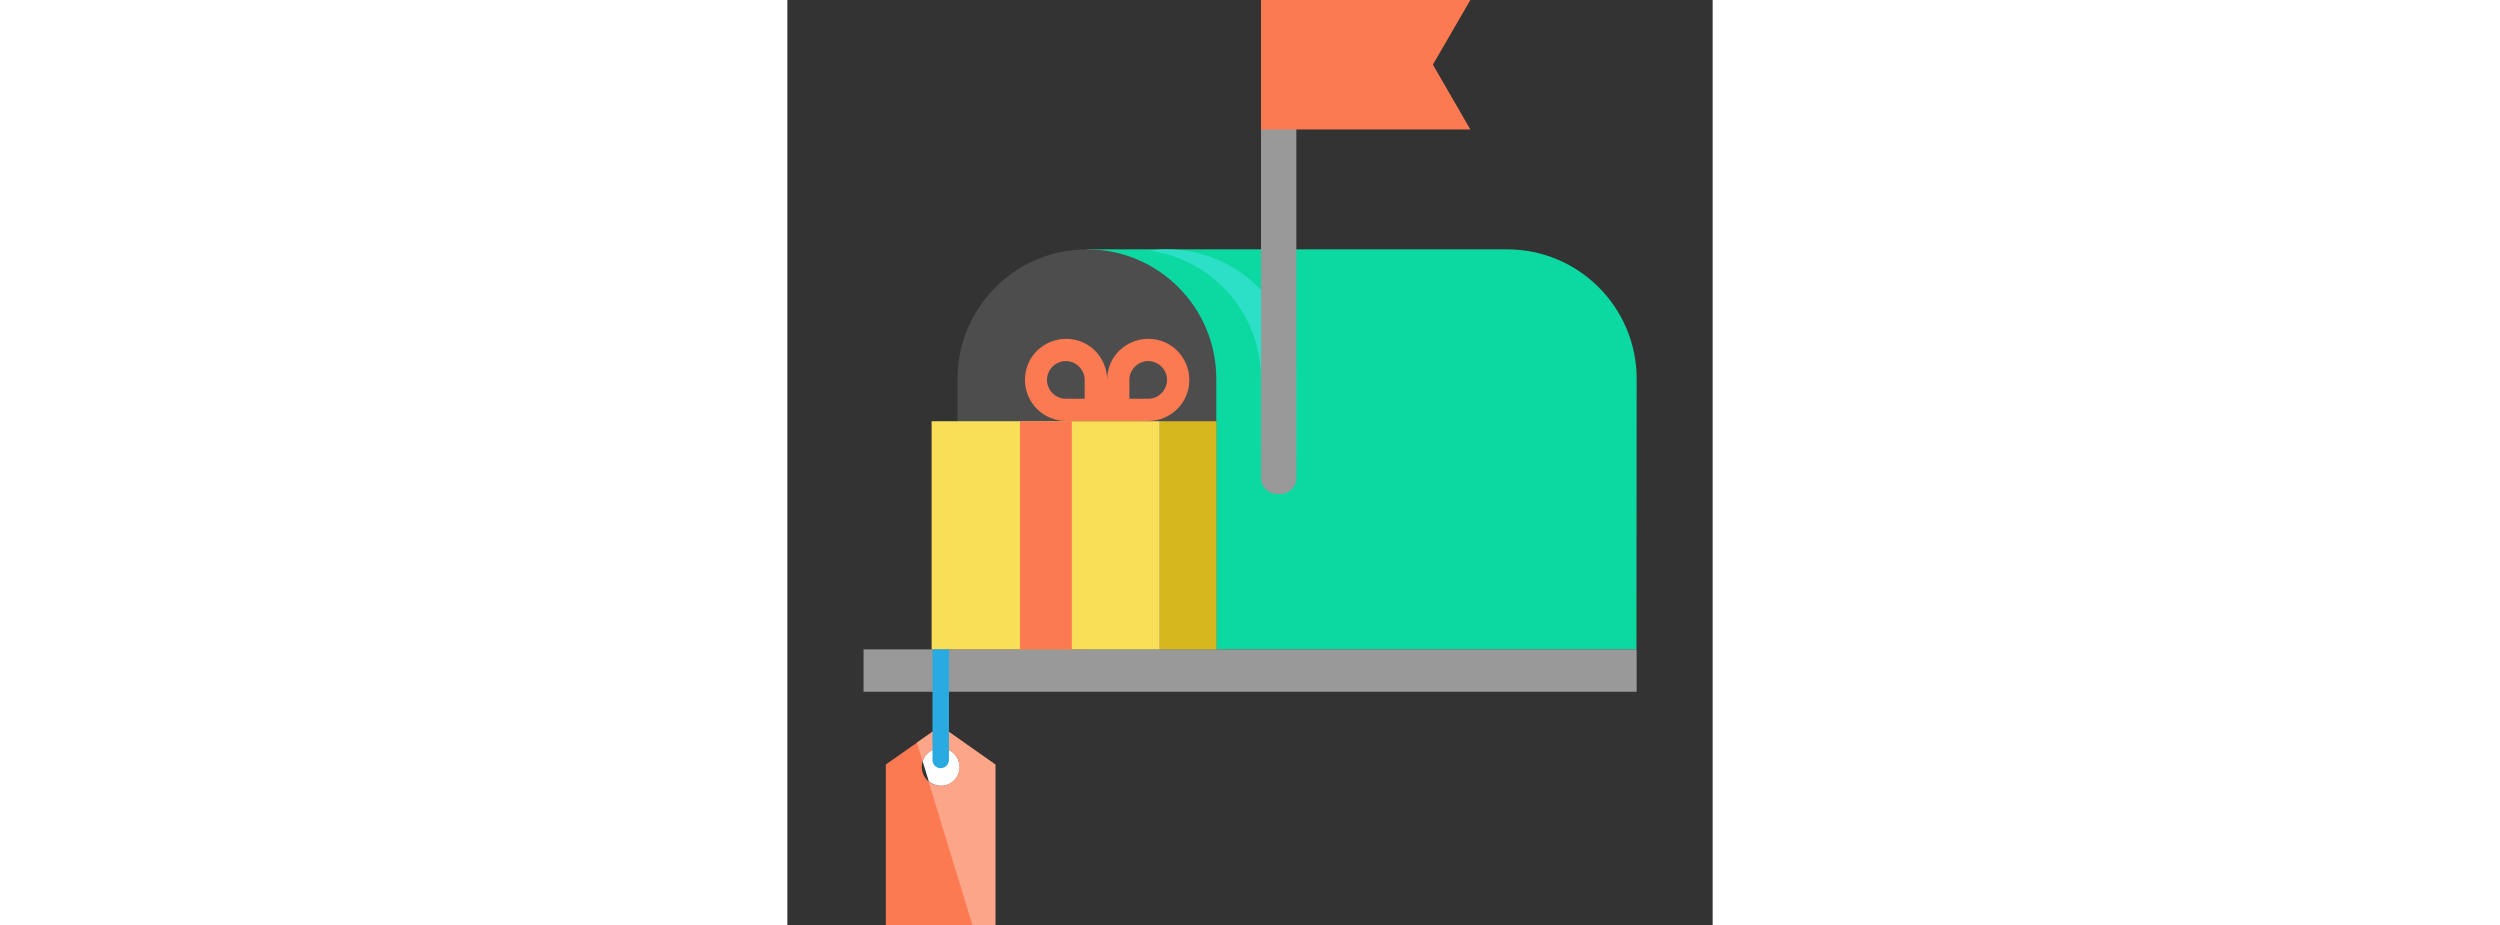 <?xml version="1.0" encoding="utf-8"?>
<!-- Generator: Adobe Illustrator 21.1.0, SVG Export Plug-In . SVG Version: 6.00 Build 0)  -->
<svg version="1.1" id="Layer_1" xmlns="http://www.w3.org/2000/svg" xmlns:xlink="http://www.w3.org/1999/xlink" x="0px" y="0px"
	height="160px"
	 viewBox="0 0 432.3 432.3" style="enable-background:new 0 0 432.3 432.3;" xml:space="preserve">
<rect x="0" y="0" width="432.3" height="432.3" fill="#333333" stroke="none"/>
<style type="text/css">
	.st0{fill:#0cd8a1;}
	.st1{fill:#4D4D4D;}
	.st2{fill:#2BE0C6;}
	.st3{fill:#999999;}
	.st4{fill:#FC7A51;}
	.st5{fill:#F9DE58;}
	.st6{fill:#D6B71D;}
	.st7{fill:#FFFFFF;}
	.st8{fill:#FDA589;}
	.st9{fill:#29ABE2;}
</style>
<g>
	<path class="st0" d="M396.7,303.4H140V116.5h196.3c33.4,0,60.5,27.1,60.5,60.5L396.7,303.4"/>
	<path class="st1" d="M140,116.5L140,116.5c-33.4,0-60.5,27.1-60.5,60.5v126.4h120.9V177C200.4,143.6,173.4,116.5,140,116.5z"/>
	<path class="st2" d="M237.8,177v35.2h-16.5V177c0-30.6-22.7-55.9-52.2-59.9c2.7-0.4,5.5-0.6,8.2-0.6
		C210.7,116.5,237.8,143.6,237.8,177z"/>
	<rect x="35.6" y="303.4" class="st3" width="361.2" height="19.8"/>
	<path class="st3" d="M237.8,0h-16.5v223.3c0,4.1,3.4,7.5,7.5,7.5h1.5c4.1,0,7.5-3.4,7.5-7.5V0z"/>
	<polygon class="st4" points="319.1,60.5 221.3,60.5 221.3,0 319.1,0 301.6,30.2 	"/>
	<rect x="67.4" y="196.8" class="st5" width="106.6" height="106.6"/>
	<rect x="174.1" y="196.8" class="st6" width="26.4" height="106.6"/>
	<rect x="108.7" y="196.8" class="st4" width="24.2" height="106.6"/>
	<path class="st4" d="M182.2,163.9c-3.5-3.5-8.3-5.6-13.6-5.6s-10.1,2.2-13.6,5.6c-3.5,3.5-5.6,8.3-5.6,13.6
		c0-5.3-2.2-10.1-5.6-13.6c-3.5-3.5-8.3-5.6-13.6-5.6c-5.3,0-10.1,2.2-13.6,5.6c-3.5,3.5-5.6,8.3-5.6,13.6
		c0,10.6,8.6,19.2,19.2,19.2h19.2h19.2c10.6,0,19.2-8.6,19.2-19.2C187.8,172.2,185.6,167.4,182.2,163.9z M138.9,186.3h-8.8
		c-4.8,0-8.8-3.9-8.8-8.8c0-2.4,1-4.6,2.6-6.2c1.6-1.6,3.8-2.6,6.2-2.6s4.6,1,6.2,2.6c1.6,1.6,2.6,3.8,2.6,6.2L138.9,186.3
		L138.9,186.3z M168.6,186.3h-8.8v-8.8c0-2.4,1-4.6,2.6-6.2c1.6-1.6,3.8-2.6,6.2-2.6s4.6,1,6.2,2.6c1.6,1.6,2.6,3.8,2.6,6.2
		C177.3,182.4,173.4,186.3,168.6,186.3z"/>
	<path class="st4" d="M71.6,339.2L60.5,347l-14.5,10.2v75.1h51.1v-75.1L71.6,339.2 M71.6,367.1c-4.9,0-8.8-3.9-8.8-8.8
		s3.9-8.8,8.8-8.8s8.8,3.9,8.8,8.8S76.5,367.1,71.6,367.1"/>
	<path class="st7" d="M97.2,357.2v75.1H86.5v0h10.7V357.2 M71.6,349.5c-4,0-7.3,2.6-8.4,6.2l2.9,9.4c1.5,1.2,3.5,2,5.6,2
		c4.9,0,8.8-3.9,8.8-8.8C80.4,353.5,76.5,349.5,71.6,349.5"/>
	<path class="st8" d="M71.6,339.2L60.5,347l2.7,8.8c1.1-3.6,4.4-6.2,8.4-6.2c4.9,0,8.8,3.9,8.8,8.8s-3.9,8.8-8.8,8.8
		c-2.1,0-4-0.7-5.6-2l14.9,48.8l5.6,18.3h10.7v-75.1L71.6,339.2"/>
	<path class="st9" d="M71.6,358.9L71.6,358.9c-2.1,0-3.8-1.7-3.8-3.8v-51.7h7.7V355C75.5,357.2,73.7,358.9,71.6,358.9z"/>
</g>
</svg>
